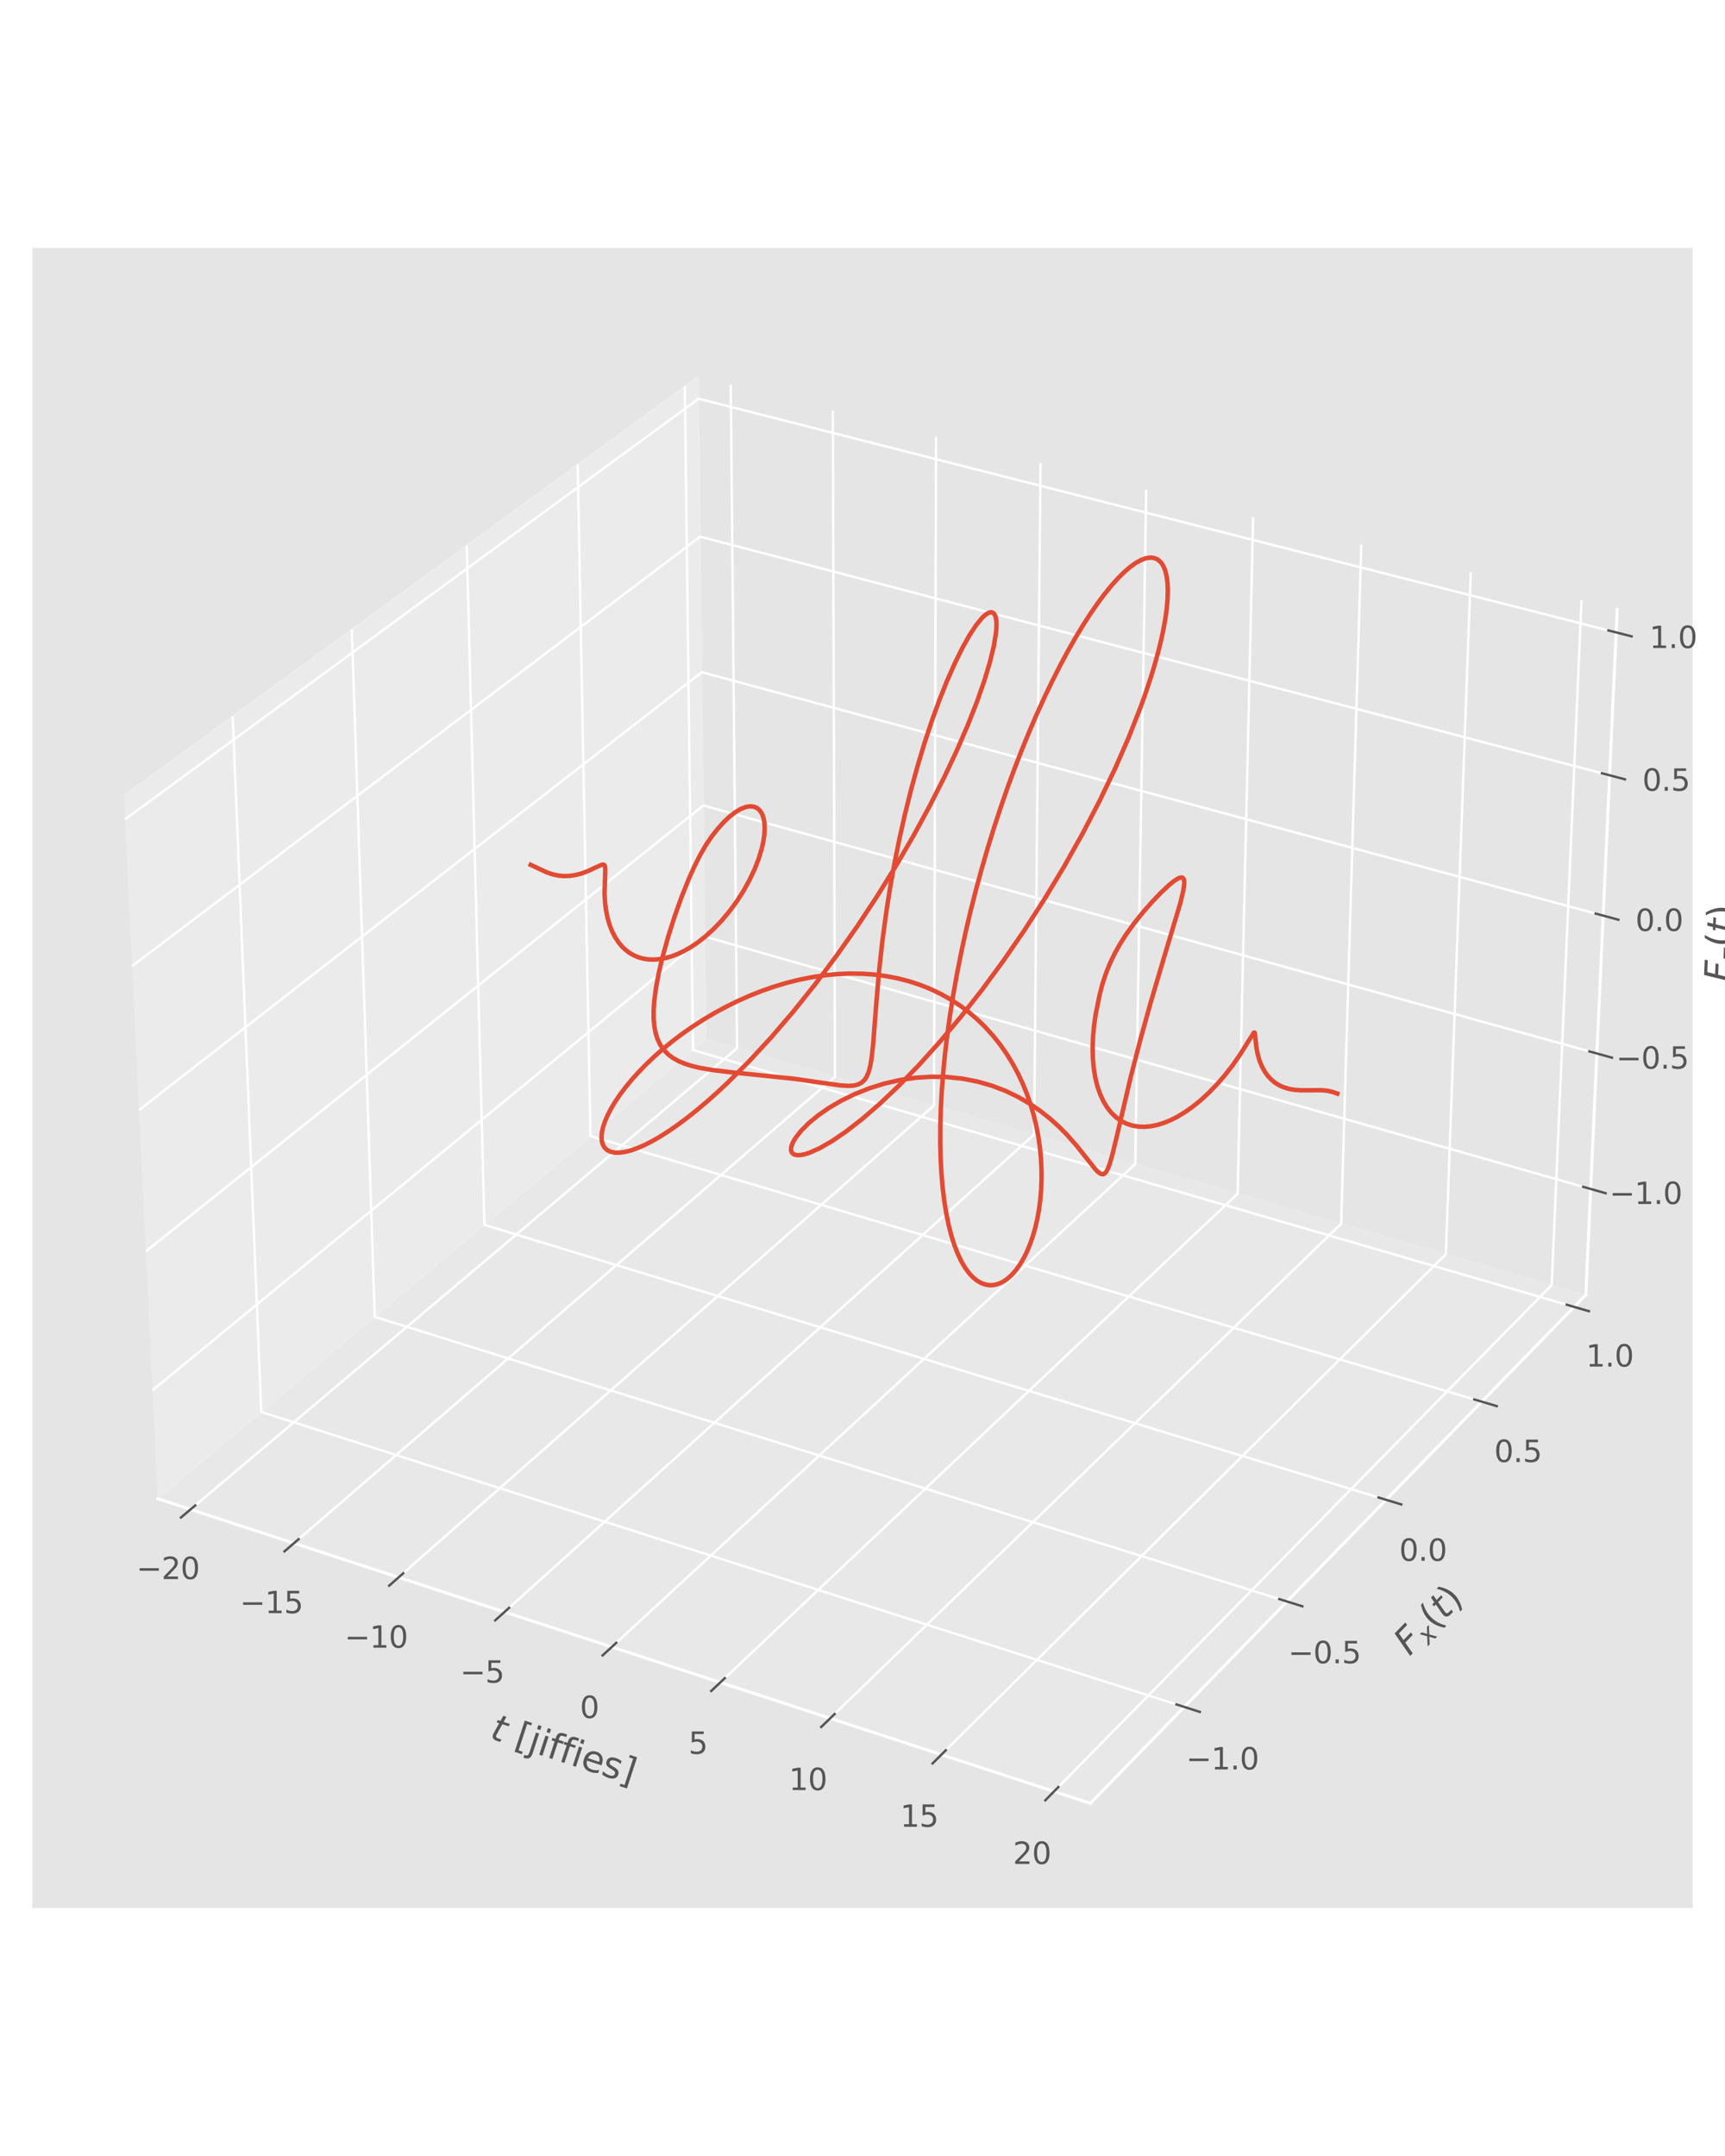 <?xml version="1.0" encoding="utf-8" standalone="no"?>
<!DOCTYPE svg PUBLIC "-//W3C//DTD SVG 1.1//EN"
  "http://www.w3.org/Graphics/SVG/1.1/DTD/svg11.dtd">
<svg height="720pt" version="1.1" viewBox="0 0 576 720" width="576pt" xmlns="http://www.w3.org/2000/svg" xmlns:xlink="http://www.w3.org/1999/xlink">
 <defs>
  <style type="text/css">*{stroke-linecap:butt;stroke-linejoin:round;}</style>
 </defs>
 <g id="figure_1">
  <g id="patch_1">
   <path d="M 0 720 
L 576 720 
L 576 0 
L 0 0 
z
" style="fill:#ffffff;"/>
  </g>
  <g id="patch_2">
   <path d="M 10.8 637.2 
L 565.2 637.2 
L 565.2 82.8 
L 10.8 82.8 
z
" style="fill:#e5e5e5;"/>
  </g>
  <g id="pane3d_1">
   <g id="patch_3">
    <path d="M 52.661 500.503 
L 235.742 347.041 
L 233.197 125.721 
L 41.355 265.719 
" style="fill:#f2f2f2;opacity:0.5;stroke:#f2f2f2;stroke-linejoin:miter;stroke-width:0.5;"/>
   </g>
  </g>
  <g id="pane3d_2">
   <g id="patch_4">
    <path d="M 235.742 347.041 
L 529.522 432.431 
L 540.006 203.488 
L 233.197 125.721 
" style="fill:#e6e6e6;opacity:0.5;stroke:#e6e6e6;stroke-linejoin:miter;stroke-width:0.5;"/>
   </g>
  </g>
  <g id="pane3d_3">
   <g id="patch_5">
    <path d="M 52.661 500.503 
L 364.082 602.213 
L 529.522 432.431 
L 235.742 347.041 
" style="fill:#ececec;opacity:0.5;stroke:#ececec;stroke-linejoin:miter;stroke-width:0.5;"/>
   </g>
  </g>
  <g id="axis3d_1">
   <g id="line2d_1">
    <path d="M 52.661 500.503 
L 364.082 602.213 
" style="fill:none;stroke:#ffffff;stroke-linecap:square;"/>
   </g>
   <g id="text_1">
    <!-- $t$ [jiffies] -->
    <g style="fill:#555555;" transform="translate(163.237 580.507)rotate(-341.913)scale(0.12 -0.12)">
     <defs>
      <path d="M 2706 3500 
L 2619 3053 
L 1472 3053 
L 1100 1153 
Q 1081 1047 1072 975 
Q 1063 903 1063 863 
Q 1063 663 1183 572 
Q 1303 481 1569 481 
L 2150 481 
L 2053 0 
L 1503 0 
Q 991 0 739 200 
Q 488 400 488 806 
Q 488 878 497 964 
Q 506 1050 525 1153 
L 897 3053 
L 409 3053 
L 500 3500 
L 978 3500 
L 1172 4494 
L 1747 4494 
L 1556 3500 
L 2706 3500 
z
" id="DejaVuSans-Oblique-74" transform="scale(0.016)"/>
      <path id="DejaVuSans-20" transform="scale(0.016)"/>
      <path d="M 550 4863 
L 1875 4863 
L 1875 4416 
L 1125 4416 
L 1125 -397 
L 1875 -397 
L 1875 -844 
L 550 -844 
L 550 4863 
z
" id="DejaVuSans-5b" transform="scale(0.016)"/>
      <path d="M 603 3500 
L 1178 3500 
L 1178 -63 
Q 1178 -731 923 -1031 
Q 669 -1331 103 -1331 
L -116 -1331 
L -116 -844 
L 38 -844 
Q 366 -844 484 -692 
Q 603 -541 603 -63 
L 603 3500 
z
M 603 4863 
L 1178 4863 
L 1178 4134 
L 603 4134 
L 603 4863 
z
" id="DejaVuSans-6a" transform="scale(0.016)"/>
      <path d="M 603 3500 
L 1178 3500 
L 1178 0 
L 603 0 
L 603 3500 
z
M 603 4863 
L 1178 4863 
L 1178 4134 
L 603 4134 
L 603 4863 
z
" id="DejaVuSans-69" transform="scale(0.016)"/>
      <path d="M 2375 4863 
L 2375 4384 
L 1825 4384 
Q 1516 4384 1395 4259 
Q 1275 4134 1275 3809 
L 1275 3500 
L 2222 3500 
L 2222 3053 
L 1275 3053 
L 1275 0 
L 697 0 
L 697 3053 
L 147 3053 
L 147 3500 
L 697 3500 
L 697 3744 
Q 697 4328 969 4595 
Q 1241 4863 1831 4863 
L 2375 4863 
z
" id="DejaVuSans-66" transform="scale(0.016)"/>
      <path d="M 3597 1894 
L 3597 1613 
L 953 1613 
Q 991 1019 1311 708 
Q 1631 397 2203 397 
Q 2534 397 2845 478 
Q 3156 559 3463 722 
L 3463 178 
Q 3153 47 2828 -22 
Q 2503 -91 2169 -91 
Q 1331 -91 842 396 
Q 353 884 353 1716 
Q 353 2575 817 3079 
Q 1281 3584 2069 3584 
Q 2775 3584 3186 3129 
Q 3597 2675 3597 1894 
z
M 3022 2063 
Q 3016 2534 2758 2815 
Q 2500 3097 2075 3097 
Q 1594 3097 1305 2825 
Q 1016 2553 972 2059 
L 3022 2063 
z
" id="DejaVuSans-65" transform="scale(0.016)"/>
      <path d="M 2834 3397 
L 2834 2853 
Q 2591 2978 2328 3040 
Q 2066 3103 1784 3103 
Q 1356 3103 1142 2972 
Q 928 2841 928 2578 
Q 928 2378 1081 2264 
Q 1234 2150 1697 2047 
L 1894 2003 
Q 2506 1872 2764 1633 
Q 3022 1394 3022 966 
Q 3022 478 2636 193 
Q 2250 -91 1575 -91 
Q 1294 -91 989 -36 
Q 684 19 347 128 
L 347 722 
Q 666 556 975 473 
Q 1284 391 1588 391 
Q 1994 391 2212 530 
Q 2431 669 2431 922 
Q 2431 1156 2273 1281 
Q 2116 1406 1581 1522 
L 1381 1569 
Q 847 1681 609 1914 
Q 372 2147 372 2553 
Q 372 3047 722 3315 
Q 1072 3584 1716 3584 
Q 2034 3584 2315 3537 
Q 2597 3491 2834 3397 
z
" id="DejaVuSans-73" transform="scale(0.016)"/>
      <path d="M 1947 4863 
L 1947 -844 
L 622 -844 
L 622 -397 
L 1369 -397 
L 1369 4416 
L 622 4416 
L 622 4863 
L 1947 4863 
z
" id="DejaVuSans-5d" transform="scale(0.016)"/>
     </defs>
     <use transform="translate(0 0.016)" xlink:href="#DejaVuSans-Oblique-74"/>
     <use transform="translate(39.209 0.016)" xlink:href="#DejaVuSans-20"/>
     <use transform="translate(70.996 0.016)" xlink:href="#DejaVuSans-5b"/>
     <use transform="translate(110.01 0.016)" xlink:href="#DejaVuSans-6a"/>
     <use transform="translate(137.793 0.016)" xlink:href="#DejaVuSans-69"/>
     <use transform="translate(165.576 0.016)" xlink:href="#DejaVuSans-66"/>
     <use transform="translate(200.781 0.016)" xlink:href="#DejaVuSans-66"/>
     <use transform="translate(235.986 0.016)" xlink:href="#DejaVuSans-69"/>
     <use transform="translate(263.77 0.016)" xlink:href="#DejaVuSans-65"/>
     <use transform="translate(325.293 0.016)" xlink:href="#DejaVuSans-73"/>
     <use transform="translate(377.393 0.016)" xlink:href="#DejaVuSans-5d"/>
    </g>
   </g>
   <g id="Line3DCollection_1">
    <path d="M 63.614 504.08 
L 246.118 350.057 
L 244.011 128.462 
" style="fill:none;stroke:#ffffff;stroke-width:0.8;"/>
    <path d="M 98.145 515.358 
L 278.811 359.559 
L 278.095 137.101 
" style="fill:none;stroke:#ffffff;stroke-width:0.8;"/>
    <path d="M 133.092 526.771 
L 311.865 369.167 
L 312.572 145.84 
" style="fill:none;stroke:#ffffff;stroke-width:0.8;"/>
    <path d="M 168.463 538.324 
L 345.288 378.881 
L 347.449 154.68 
" style="fill:none;stroke:#ffffff;stroke-width:0.8;"/>
    <path d="M 204.266 550.017 
L 379.083 388.704 
L 382.734 163.624 
" style="fill:none;stroke:#ffffff;stroke-width:0.8;"/>
    <path d="M 240.509 561.854 
L 413.259 398.638 
L 418.432 172.673 
" style="fill:none;stroke:#ffffff;stroke-width:0.8;"/>
    <path d="M 277.2 573.837 
L 447.822 408.684 
L 454.553 181.828 
" style="fill:none;stroke:#ffffff;stroke-width:0.8;"/>
    <path d="M 314.347 585.969 
L 482.778 418.844 
L 491.102 191.092 
" style="fill:none;stroke:#ffffff;stroke-width:0.8;"/>
    <path d="M 351.958 598.253 
L 518.133 429.121 
L 528.088 200.467 
" style="fill:none;stroke:#ffffff;stroke-width:0.8;"/>
   </g>
   <g id="xtick_1">
    <g id="line2d_2">
     <path clip-path="url(#p23b84265cc)" d="M 295.492 352.508 
" style="fill:none;stroke:#ffffff;stroke-linecap:square;stroke-width:0.8;"/>
    </g>
    <g id="line2d_3">
     <path d="M 65.203 502.739 
L 60.429 506.768 
" style="fill:none;stroke:#555555;stroke-linecap:square;stroke-width:0.8;"/>
    </g>
    <g id="text_2">
     <!-- −20 -->
     <g style="fill:#555555;" transform="translate(45.543 527.333)scale(0.1 -0.1)">
      <defs>
       <path d="M 678 2272 
L 4684 2272 
L 4684 1741 
L 678 1741 
L 678 2272 
z
" id="DejaVuSans-2212" transform="scale(0.016)"/>
       <path d="M 1228 531 
L 3431 531 
L 3431 0 
L 469 0 
L 469 531 
Q 828 903 1448 1529 
Q 2069 2156 2228 2338 
Q 2531 2678 2651 2914 
Q 2772 3150 2772 3378 
Q 2772 3750 2511 3984 
Q 2250 4219 1831 4219 
Q 1534 4219 1204 4116 
Q 875 4013 500 3803 
L 500 4441 
Q 881 4594 1212 4672 
Q 1544 4750 1819 4750 
Q 2544 4750 2975 4387 
Q 3406 4025 3406 3419 
Q 3406 3131 3298 2873 
Q 3191 2616 2906 2266 
Q 2828 2175 2409 1742 
Q 1991 1309 1228 531 
z
" id="DejaVuSans-32" transform="scale(0.016)"/>
       <path d="M 2034 4250 
Q 1547 4250 1301 3770 
Q 1056 3291 1056 2328 
Q 1056 1369 1301 889 
Q 1547 409 2034 409 
Q 2525 409 2770 889 
Q 3016 1369 3016 2328 
Q 3016 3291 2770 3770 
Q 2525 4250 2034 4250 
z
M 2034 4750 
Q 2819 4750 3233 4129 
Q 3647 3509 3647 2328 
Q 3647 1150 3233 529 
Q 2819 -91 2034 -91 
Q 1250 -91 836 529 
Q 422 1150 422 2328 
Q 422 3509 836 4129 
Q 1250 4750 2034 4750 
z
" id="DejaVuSans-30" transform="scale(0.016)"/>
      </defs>
      <use xlink:href="#DejaVuSans-2212"/>
      <use x="83.789" xlink:href="#DejaVuSans-32"/>
      <use x="147.412" xlink:href="#DejaVuSans-30"/>
     </g>
    </g>
   </g>
   <g id="xtick_2">
    <g id="line2d_4">
     <path clip-path="url(#p23b84265cc)" d="M 295.492 352.508 
" style="fill:none;stroke:#ffffff;stroke-linecap:square;stroke-width:0.8;"/>
    </g>
    <g id="line2d_5">
     <path d="M 99.718 514 
L 94.99 518.078 
" style="fill:none;stroke:#555555;stroke-linecap:square;stroke-width:0.8;"/>
    </g>
    <g id="text_3">
     <!-- −15 -->
     <g style="fill:#555555;" transform="translate(80.091 538.725)scale(0.1 -0.1)">
      <defs>
       <path d="M 794 531 
L 1825 531 
L 1825 4091 
L 703 3866 
L 703 4441 
L 1819 4666 
L 2450 4666 
L 2450 531 
L 3481 531 
L 3481 0 
L 794 0 
L 794 531 
z
" id="DejaVuSans-31" transform="scale(0.016)"/>
       <path d="M 691 4666 
L 3169 4666 
L 3169 4134 
L 1269 4134 
L 1269 2991 
Q 1406 3038 1543 3061 
Q 1681 3084 1819 3084 
Q 2600 3084 3056 2656 
Q 3513 2228 3513 1497 
Q 3513 744 3044 326 
Q 2575 -91 1722 -91 
Q 1428 -91 1123 -41 
Q 819 9 494 109 
L 494 744 
Q 775 591 1075 516 
Q 1375 441 1709 441 
Q 2250 441 2565 725 
Q 2881 1009 2881 1497 
Q 2881 1984 2565 2268 
Q 2250 2553 1709 2553 
Q 1456 2553 1204 2497 
Q 953 2441 691 2322 
L 691 4666 
z
" id="DejaVuSans-35" transform="scale(0.016)"/>
      </defs>
      <use xlink:href="#DejaVuSans-2212"/>
      <use x="83.789" xlink:href="#DejaVuSans-31"/>
      <use x="147.412" xlink:href="#DejaVuSans-35"/>
     </g>
    </g>
   </g>
   <g id="xtick_3">
    <g id="line2d_6">
     <path clip-path="url(#p23b84265cc)" d="M 295.492 352.508 
" style="fill:none;stroke:#ffffff;stroke-linecap:square;stroke-width:0.8;"/>
    </g>
    <g id="line2d_7">
     <path d="M 134.65 525.398 
L 129.969 529.525 
" style="fill:none;stroke:#555555;stroke-linecap:square;stroke-width:0.8;"/>
    </g>
    <g id="text_4">
     <!-- −10 -->
     <g style="fill:#555555;" transform="translate(115.056 550.254)scale(0.1 -0.1)">
      <use xlink:href="#DejaVuSans-2212"/>
      <use x="83.789" xlink:href="#DejaVuSans-31"/>
      <use x="147.412" xlink:href="#DejaVuSans-30"/>
     </g>
    </g>
   </g>
   <g id="xtick_4">
    <g id="line2d_8">
     <path clip-path="url(#p23b84265cc)" d="M 295.492 352.508 
" style="fill:none;stroke:#ffffff;stroke-linecap:square;stroke-width:0.8;"/>
    </g>
    <g id="line2d_9">
     <path d="M 170.005 536.933 
L 165.373 541.11 
" style="fill:none;stroke:#555555;stroke-linecap:square;stroke-width:0.8;"/>
    </g>
    <g id="text_5">
     <!-- −5 -->
     <g style="fill:#555555;" transform="translate(153.627 561.924)scale(0.1 -0.1)">
      <use xlink:href="#DejaVuSans-2212"/>
      <use x="83.789" xlink:href="#DejaVuSans-35"/>
     </g>
    </g>
   </g>
   <g id="xtick_5">
    <g id="line2d_10">
     <path clip-path="url(#p23b84265cc)" d="M 295.492 352.508 
" style="fill:none;stroke:#ffffff;stroke-linecap:square;stroke-width:0.8;"/>
    </g>
    <g id="line2d_11">
     <path d="M 205.792 548.61 
L 201.209 552.838 
" style="fill:none;stroke:#555555;stroke-linecap:square;stroke-width:0.8;"/>
    </g>
    <g id="text_6">
     <!-- 0 -->
     <g style="fill:#555555;" transform="translate(193.639 573.736)scale(0.1 -0.1)">
      <use xlink:href="#DejaVuSans-30"/>
     </g>
    </g>
   </g>
   <g id="xtick_6">
    <g id="line2d_12">
     <path clip-path="url(#p23b84265cc)" d="M 295.492 352.508 
" style="fill:none;stroke:#ffffff;stroke-linecap:square;stroke-width:0.8;"/>
    </g>
    <g id="line2d_13">
     <path d="M 242.017 560.429 
L 237.487 564.71 
" style="fill:none;stroke:#555555;stroke-linecap:square;stroke-width:0.8;"/>
    </g>
    <g id="text_7">
     <!-- 5 -->
     <g style="fill:#555555;" transform="translate(229.903 585.694)scale(0.1 -0.1)">
      <use xlink:href="#DejaVuSans-35"/>
     </g>
    </g>
   </g>
   <g id="xtick_7">
    <g id="line2d_14">
     <path clip-path="url(#p23b84265cc)" d="M 295.492 352.508 
" style="fill:none;stroke:#ffffff;stroke-linecap:square;stroke-width:0.8;"/>
    </g>
    <g id="line2d_15">
     <path d="M 278.69 572.395 
L 274.213 576.728 
" style="fill:none;stroke:#555555;stroke-linecap:square;stroke-width:0.8;"/>
    </g>
    <g id="text_8">
     <!-- 10 -->
     <g style="fill:#555555;" transform="translate(263.434 597.8)scale(0.1 -0.1)">
      <use xlink:href="#DejaVuSans-31"/>
      <use x="63.623" xlink:href="#DejaVuSans-30"/>
     </g>
    </g>
   </g>
   <g id="xtick_8">
    <g id="line2d_16">
     <path clip-path="url(#p23b84265cc)" d="M 295.492 352.508 
" style="fill:none;stroke:#ffffff;stroke-linecap:square;stroke-width:0.8;"/>
    </g>
    <g id="line2d_17">
     <path d="M 315.818 584.509 
L 311.397 588.896 
" style="fill:none;stroke:#555555;stroke-linecap:square;stroke-width:0.8;"/>
    </g>
    <g id="text_9">
     <!-- 15 -->
     <g style="fill:#555555;" transform="translate(300.603 610.056)scale(0.1 -0.1)">
      <use xlink:href="#DejaVuSans-31"/>
      <use x="63.623" xlink:href="#DejaVuSans-35"/>
     </g>
    </g>
   </g>
   <g id="xtick_9">
    <g id="line2d_18">
     <path clip-path="url(#p23b84265cc)" d="M 295.492 352.508 
" style="fill:none;stroke:#ffffff;stroke-linecap:square;stroke-width:0.8;"/>
    </g>
    <g id="line2d_19">
     <path d="M 353.411 596.775 
L 349.046 601.217 
" style="fill:none;stroke:#555555;stroke-linecap:square;stroke-width:0.8;"/>
    </g>
    <g id="text_10">
     <!-- 20 -->
     <g style="fill:#555555;" transform="translate(338.239 622.467)scale(0.1 -0.1)">
      <use xlink:href="#DejaVuSans-32"/>
      <use x="63.623" xlink:href="#DejaVuSans-30"/>
     </g>
    </g>
   </g>
  </g>
  <g id="axis3d_2">
   <g id="line2d_20">
    <path d="M 529.522 432.431 
L 364.082 602.213 
" style="fill:none;stroke:#ffffff;stroke-linecap:square;"/>
   </g>
   <g id="text_11">
    <!-- $F_x(t)$ -->
    <g style="fill:#555555;" transform="translate(470.66 553.235)rotate(-45.742)scale(0.12 -0.12)">
     <defs>
      <path d="M 1081 4666 
L 3756 4666 
L 3653 4134 
L 1606 4134 
L 1338 2759 
L 3188 2759 
L 3084 2228 
L 1234 2228 
L 800 0 
L 172 0 
L 1081 4666 
z
" id="DejaVuSans-Oblique-46" transform="scale(0.016)"/>
      <path d="M 3841 3500 
L 2234 1784 
L 3219 0 
L 2559 0 
L 1819 1388 
L 531 0 
L -166 0 
L 1556 1844 
L 641 3500 
L 1300 3500 
L 1972 2234 
L 3144 3500 
L 3841 3500 
z
" id="DejaVuSans-Oblique-78" transform="scale(0.016)"/>
      <path d="M 1984 4856 
Q 1566 4138 1362 3434 
Q 1159 2731 1159 2009 
Q 1159 1288 1364 580 
Q 1569 -128 1984 -844 
L 1484 -844 
Q 1016 -109 783 600 
Q 550 1309 550 2009 
Q 550 2706 781 3412 
Q 1013 4119 1484 4856 
L 1984 4856 
z
" id="DejaVuSans-28" transform="scale(0.016)"/>
      <path d="M 513 4856 
L 1013 4856 
Q 1481 4119 1714 3412 
Q 1947 2706 1947 2009 
Q 1947 1309 1714 600 
Q 1481 -109 1013 -844 
L 513 -844 
Q 928 -128 1133 580 
Q 1338 1288 1338 2009 
Q 1338 2731 1133 3434 
Q 928 4138 513 4856 
z
" id="DejaVuSans-29" transform="scale(0.016)"/>
     </defs>
     <use transform="translate(0 0.125)" xlink:href="#DejaVuSans-Oblique-46"/>
     <use transform="translate(57.52 -16.281)scale(0.7)" xlink:href="#DejaVuSans-Oblique-78"/>
     <use transform="translate(101.68 0.125)" xlink:href="#DejaVuSans-28"/>
     <use transform="translate(140.693 0.125)" xlink:href="#DejaVuSans-Oblique-74"/>
     <use transform="translate(179.902 0.125)" xlink:href="#DejaVuSans-29"/>
    </g>
   </g>
   <g id="Line3DCollection_2">
    <path d="M 77.699 239.196 
L 87.239 471.519 
L 395.44 570.032 
" style="fill:none;stroke:#ffffff;stroke-width:0.8;"/>
    <path d="M 117.474 210.17 
L 125.138 439.751 
L 429.749 534.822 
" style="fill:none;stroke:#ffffff;stroke-width:0.8;"/>
    <path d="M 155.846 182.168 
L 161.756 409.057 
L 462.841 500.862 
" style="fill:none;stroke:#ffffff;stroke-width:0.8;"/>
    <path d="M 192.888 155.137 
L 197.158 379.382 
L 494.777 468.087 
" style="fill:none;stroke:#ffffff;stroke-width:0.8;"/>
    <path d="M 228.668 129.026 
L 231.404 350.677 
L 525.618 436.437 
" style="fill:none;stroke:#ffffff;stroke-width:0.8;"/>
   </g>
   <g id="xtick_10">
    <g id="line2d_21">
     <path clip-path="url(#p23b84265cc)" d="M 295.492 352.508 
" style="fill:none;stroke:#ffffff;stroke-linecap:square;stroke-width:0.8;"/>
    </g>
    <g id="line2d_22">
     <path d="M 392.844 569.202 
L 400.638 571.693 
" style="fill:none;stroke:#555555;stroke-linecap:square;stroke-width:0.8;"/>
    </g>
    <g id="text_12">
     <!-- −1.0 -->
     <g style="fill:#555555;" transform="translate(396.047 590.904)scale(0.1 -0.1)">
      <defs>
       <path d="M 684 794 
L 1344 794 
L 1344 0 
L 684 0 
L 684 794 
z
" id="DejaVuSans-2e" transform="scale(0.016)"/>
      </defs>
      <use xlink:href="#DejaVuSans-2212"/>
      <use x="83.789" xlink:href="#DejaVuSans-31"/>
      <use x="147.412" xlink:href="#DejaVuSans-2e"/>
      <use x="179.199" xlink:href="#DejaVuSans-30"/>
     </g>
    </g>
   </g>
   <g id="xtick_11">
    <g id="line2d_23">
     <path clip-path="url(#p23b84265cc)" d="M 295.492 352.508 
" style="fill:none;stroke:#ffffff;stroke-linecap:square;stroke-width:0.8;"/>
    </g>
    <g id="line2d_24">
     <path d="M 427.186 534.022 
L 434.883 536.424 
" style="fill:none;stroke:#555555;stroke-linecap:square;stroke-width:0.8;"/>
    </g>
    <g id="text_13">
     <!-- −0.5 -->
     <g style="fill:#555555;" transform="translate(430.136 555.444)scale(0.1 -0.1)">
      <use xlink:href="#DejaVuSans-2212"/>
      <use x="83.789" xlink:href="#DejaVuSans-30"/>
      <use x="147.412" xlink:href="#DejaVuSans-2e"/>
      <use x="179.199" xlink:href="#DejaVuSans-35"/>
     </g>
    </g>
   </g>
   <g id="xtick_12">
    <g id="line2d_25">
     <path clip-path="url(#p23b84265cc)" d="M 295.492 352.508 
" style="fill:none;stroke:#ffffff;stroke-linecap:square;stroke-width:0.8;"/>
    </g>
    <g id="line2d_26">
     <path d="M 460.309 500.09 
L 467.91 502.408 
" style="fill:none;stroke:#555555;stroke-linecap:square;stroke-width:0.8;"/>
    </g>
    <g id="text_14">
     <!-- 0.0 -->
     <g style="fill:#555555;" transform="translate(467.203 521.244)scale(0.1 -0.1)">
      <use xlink:href="#DejaVuSans-30"/>
      <use x="63.623" xlink:href="#DejaVuSans-2e"/>
      <use x="95.41" xlink:href="#DejaVuSans-30"/>
     </g>
    </g>
   </g>
   <g id="xtick_13">
    <g id="line2d_27">
     <path clip-path="url(#p23b84265cc)" d="M 295.492 352.508 
" style="fill:none;stroke:#ffffff;stroke-linecap:square;stroke-width:0.8;"/>
    </g>
    <g id="line2d_28">
     <path d="M 492.277 467.342 
L 499.783 469.58 
" style="fill:none;stroke:#555555;stroke-linecap:square;stroke-width:0.8;"/>
    </g>
    <g id="text_15">
     <!-- 0.5 -->
     <g style="fill:#555555;" transform="translate(498.933 488.237)scale(0.1 -0.1)">
      <use xlink:href="#DejaVuSans-30"/>
      <use x="63.623" xlink:href="#DejaVuSans-2e"/>
      <use x="95.41" xlink:href="#DejaVuSans-35"/>
     </g>
    </g>
   </g>
   <g id="xtick_14">
    <g id="line2d_29">
     <path clip-path="url(#p23b84265cc)" d="M 295.492 352.508 
" style="fill:none;stroke:#ffffff;stroke-linecap:square;stroke-width:0.8;"/>
    </g>
    <g id="line2d_30">
     <path d="M 523.149 435.717 
L 530.563 437.878 
" style="fill:none;stroke:#555555;stroke-linecap:square;stroke-width:0.8;"/>
    </g>
    <g id="text_16">
     <!-- 1.0 -->
     <g style="fill:#555555;" transform="translate(529.575 456.363)scale(0.1 -0.1)">
      <use xlink:href="#DejaVuSans-31"/>
      <use x="63.623" xlink:href="#DejaVuSans-2e"/>
      <use x="95.41" xlink:href="#DejaVuSans-30"/>
     </g>
    </g>
   </g>
  </g>
  <g id="axis3d_3">
   <g id="line2d_31">
    <path d="M 529.522 432.431 
L 540.006 203.488 
" style="fill:none;stroke:#ffffff;stroke-linecap:square;"/>
   </g>
   <g id="text_17">
    <!-- $F_z(t)$ -->
    <g style="fill:#555555;" transform="translate(577.882 328.077)rotate(-87.378)scale(0.12 -0.12)">
     <defs>
      <path d="M 744 3500 
L 3475 3500 
L 3372 2975 
L 738 459 
L 2913 459 
L 2822 0 
L -19 0 
L 84 525 
L 2719 3041 
L 653 3041 
L 744 3500 
z
" id="DejaVuSans-Oblique-7a" transform="scale(0.016)"/>
     </defs>
     <use transform="translate(0 0.125)" xlink:href="#DejaVuSans-Oblique-46"/>
     <use transform="translate(57.52 -16.281)scale(0.7)" xlink:href="#DejaVuSans-Oblique-7a"/>
     <use transform="translate(96.997 0.125)" xlink:href="#DejaVuSans-28"/>
     <use transform="translate(136.011 0.125)" xlink:href="#DejaVuSans-Oblique-74"/>
     <use transform="translate(175.22 0.125)" xlink:href="#DejaVuSans-29"/>
    </g>
   </g>
   <g id="Line3DCollection_3">
    <path d="M 531.142 397.053 
L 235.348 312.779 
L 50.916 464.274 
" style="fill:none;stroke:#ffffff;stroke-width:0.8;"/>
    <path d="M 533.213 351.814 
L 234.845 269.002 
L 48.684 417.92 
" style="fill:none;stroke:#ffffff;stroke-width:0.8;"/>
    <path d="M 535.322 305.774 
L 234.333 224.486 
L 46.411 370.712 
" style="fill:none;stroke:#ffffff;stroke-width:0.8;"/>
    <path d="M 537.468 258.909 
L 233.812 179.211 
L 44.095 322.627 
" style="fill:none;stroke:#ffffff;stroke-width:0.8;"/>
    <path d="M 539.653 211.198 
L 233.283 133.16 
L 41.736 273.639 
" style="fill:none;stroke:#ffffff;stroke-width:0.8;"/>
   </g>
   <g id="xtick_15">
    <g id="line2d_32">
     <path clip-path="url(#p23b84265cc)" d="M 295.492 352.508 
" style="fill:none;stroke:#ffffff;stroke-linecap:square;stroke-width:0.8;"/>
    </g>
    <g id="line2d_33">
     <path d="M 528.658 396.345 
L 536.114 398.469 
" style="fill:none;stroke:#555555;stroke-linecap:square;stroke-width:0.8;"/>
    </g>
    <g id="text_18">
     <!-- −1.0 -->
     <g style="fill:#555555;" transform="translate(537.401 402.075)scale(0.1 -0.1)">
      <use xlink:href="#DejaVuSans-2212"/>
      <use x="83.789" xlink:href="#DejaVuSans-31"/>
      <use x="147.412" xlink:href="#DejaVuSans-2e"/>
      <use x="179.199" xlink:href="#DejaVuSans-30"/>
     </g>
    </g>
   </g>
   <g id="xtick_16">
    <g id="line2d_34">
     <path clip-path="url(#p23b84265cc)" d="M 295.492 352.508 
" style="fill:none;stroke:#ffffff;stroke-linecap:square;stroke-width:0.8;"/>
    </g>
    <g id="line2d_35">
     <path d="M 530.707 351.119 
L 538.231 353.207 
" style="fill:none;stroke:#555555;stroke-linecap:square;stroke-width:0.8;"/>
    </g>
    <g id="text_19">
     <!-- −0.5 -->
     <g style="fill:#555555;" transform="translate(539.632 356.881)scale(0.1 -0.1)">
      <use xlink:href="#DejaVuSans-2212"/>
      <use x="83.789" xlink:href="#DejaVuSans-30"/>
      <use x="147.412" xlink:href="#DejaVuSans-2e"/>
      <use x="179.199" xlink:href="#DejaVuSans-35"/>
     </g>
    </g>
   </g>
   <g id="xtick_17">
    <g id="line2d_36">
     <path clip-path="url(#p23b84265cc)" d="M 295.492 352.508 
" style="fill:none;stroke:#ffffff;stroke-linecap:square;stroke-width:0.8;"/>
    </g>
    <g id="line2d_37">
     <path d="M 532.793 305.091 
L 540.386 307.142 
" style="fill:none;stroke:#555555;stroke-linecap:square;stroke-width:0.8;"/>
    </g>
    <g id="text_20">
     <!-- 0.0 -->
     <g style="fill:#555555;" transform="translate(546.091 310.886)scale(0.1 -0.1)">
      <use xlink:href="#DejaVuSans-30"/>
      <use x="63.623" xlink:href="#DejaVuSans-2e"/>
      <use x="95.41" xlink:href="#DejaVuSans-30"/>
     </g>
    </g>
   </g>
   <g id="xtick_18">
    <g id="line2d_38">
     <path clip-path="url(#p23b84265cc)" d="M 295.492 352.508 
" style="fill:none;stroke:#ffffff;stroke-linecap:square;stroke-width:0.8;"/>
    </g>
    <g id="line2d_39">
     <path d="M 534.915 258.239 
L 542.579 260.251 
" style="fill:none;stroke:#555555;stroke-linecap:square;stroke-width:0.8;"/>
    </g>
    <g id="text_21">
     <!-- 0.5 -->
     <g style="fill:#555555;" transform="translate(548.401 264.069)scale(0.1 -0.1)">
      <use xlink:href="#DejaVuSans-30"/>
      <use x="63.623" xlink:href="#DejaVuSans-2e"/>
      <use x="95.41" xlink:href="#DejaVuSans-35"/>
     </g>
    </g>
   </g>
   <g id="xtick_19">
    <g id="line2d_40">
     <path clip-path="url(#p23b84265cc)" d="M 295.492 352.508 
" style="fill:none;stroke:#ffffff;stroke-linecap:square;stroke-width:0.8;"/>
    </g>
    <g id="line2d_41">
     <path d="M 537.076 210.542 
L 544.812 212.513 
" style="fill:none;stroke:#555555;stroke-linecap:square;stroke-width:0.8;"/>
    </g>
    <g id="text_22">
     <!-- 1.0 -->
     <g style="fill:#555555;" transform="translate(550.753 216.408)scale(0.1 -0.1)">
      <use xlink:href="#DejaVuSans-31"/>
      <use x="63.623" xlink:href="#DejaVuSans-2e"/>
      <use x="95.41" xlink:href="#DejaVuSans-30"/>
     </g>
    </g>
   </g>
  </g>
  <g id="axes_1">
   <g id="line2d_42">
    <path clip-path="url(#p23b84265cc)" d="M 177.204 288.814 
L 179.351 289.815 
L 182.583 291.324 
L 184.53 291.988 
L 186.367 292.388 
L 188.308 292.566 
L 190.314 292.496 
L 192.335 292.18 
L 194.307 291.649 
L 196.415 290.858 
L 199.084 289.601 
L 200.943 288.788 
L 201.534 288.746 
L 201.805 288.903 
L 201.985 289.229 
L 202.097 289.898 
L 202.091 291.355 
L 201.868 298.327 
L 202.024 301.277 
L 202.344 303.897 
L 202.885 306.588 
L 203.505 308.738 
L 204.31 310.837 
L 205.317 312.84 
L 206.536 314.7 
L 207.593 315.973 
L 208.774 317.121 
L 210.08 318.127 
L 211.507 318.972 
L 213.052 319.641 
L 214.71 320.121 
L 216.474 320.399 
L 218.336 320.465 
L 220.286 320.31 
L 222.313 319.931 
L 224.404 319.322 
L 226.546 318.484 
L 228.723 317.418 
L 230.921 316.13 
L 233.122 314.627 
L 235.311 312.919 
L 238.177 310.346 
L 240.948 307.469 
L 243.58 304.334 
L 246.034 300.993 
L 248.269 297.504 
L 250.25 293.931 
L 251.944 290.343 
L 253.32 286.812 
L 254.354 283.41 
L 254.894 280.99 
L 255.224 278.717 
L 255.341 276.621 
L 255.242 274.733 
L 254.929 273.083 
L 254.403 271.697 
L 253.67 270.602 
L 253.069 270.045 
L 252.382 269.634 
L 251.612 269.374 
L 250.762 269.272 
L 249.837 269.332 
L 248.842 269.558 
L 247.227 270.214 
L 245.484 271.258 
L 243.632 272.693 
L 241.696 274.521 
L 239.699 276.736 
L 237.667 279.328 
L 235.676 282.253 
L 233.783 285.539 
L 231.903 289.267 
L 230.041 293.408 
L 227.603 299.491 
L 225.257 306.071 
L 223.075 312.949 
L 221.154 319.897 
L 219.956 325.01 
L 219.03 329.929 
L 218.436 334.564 
L 218.254 337.457 
L 218.263 340.169 
L 218.479 342.685 
L 218.915 344.992 
L 219.583 347.085 
L 220.493 348.959 
L 221.649 350.618 
L 223.055 352.065 
L 224.71 353.312 
L 226.609 354.371 
L 228.742 355.261 
L 231.098 356 
L 233.661 356.61 
L 237.846 357.333 
L 243.934 358.061 
L 264.961 360.23 
L 273.613 361.483 
L 280.663 362.474 
L 283.475 362.628 
L 285.077 362.518 
L 286.464 362.191 
L 287.644 361.6 
L 288.632 360.704 
L 289.445 359.458 
L 290.103 357.822 
L 290.632 355.755 
L 291.06 353.224 
L 291.576 348.494 
L 292.568 335.462 
L 293.552 324.12 
L 294.628 314.331 
L 296.084 303.598 
L 297.294 296.014 
L 298.707 288.172 
L 300.325 280.153 
L 302.146 272.047 
L 304.159 263.952 
L 306.346 255.969 
L 308.684 248.207 
L 311.141 240.771 
L 313.681 233.769 
L 316.26 227.306 
L 318.832 221.481 
L 321.345 216.388 
L 323.744 212.112 
L 325.975 208.726 
L 327.979 206.293 
L 328.879 205.45 
L 329.701 204.863 
L 330.438 204.536 
L 331.085 204.472 
L 331.634 204.673 
L 332.08 205.141 
L 332.416 205.875 
L 332.637 206.876 
L 332.737 208.141 
L 332.712 209.668 
L 332.556 211.455 
L 331.839 215.785 
L 330.556 221.088 
L 328.687 227.304 
L 326.219 234.363 
L 323.148 242.18 
L 319.478 250.662 
L 315.223 259.706 
L 310.406 269.201 
L 305.059 279.027 
L 299.225 289.062 
L 292.955 299.178 
L 286.309 309.247 
L 279.356 319.137 
L 272.174 328.722 
L 264.848 337.876 
L 257.468 346.48 
L 250.133 354.424 
L 242.942 361.604 
L 239.434 364.879 
L 236.001 367.931 
L 232.657 370.751 
L 229.414 373.329 
L 226.287 375.66 
L 223.286 377.738 
L 220.426 379.557 
L 217.719 381.114 
L 215.175 382.407 
L 212.807 383.434 
L 210.626 384.197 
L 208.642 384.695 
L 206.865 384.934 
L 205.303 384.915 
L 203.964 384.646 
L 202.857 384.133 
L 201.987 383.385 
L 201.36 382.41 
L 200.98 381.219 
L 200.85 379.825 
L 200.973 378.24 
L 201.35 376.479 
L 201.981 374.556 
L 202.865 372.487 
L 203.999 370.289 
L 205.38 367.98 
L 207.004 365.576 
L 208.865 363.098 
L 210.956 360.563 
L 213.27 357.99 
L 215.798 355.399 
L 218.529 352.809 
L 221.454 350.238 
L 224.561 347.705 
L 227.838 345.23 
L 231.272 342.829 
L 234.849 340.52 
L 238.556 338.32 
L 242.379 336.244 
L 246.302 334.308 
L 250.311 332.526 
L 254.39 330.91 
L 258.525 329.472 
L 262.699 328.225 
L 266.899 327.176 
L 271.108 326.334 
L 275.311 325.708 
L 279.496 325.301 
L 283.646 325.12 
L 287.749 325.168 
L 291.791 325.445 
L 295.76 325.954 
L 299.643 326.694 
L 303.428 327.662 
L 307.105 328.857 
L 310.664 330.273 
L 314.094 331.906 
L 317.387 333.749 
L 320.536 335.795 
L 323.532 338.034 
L 326.369 340.459 
L 329.041 343.058 
L 331.544 345.82 
L 333.873 348.734 
L 336.025 351.786 
L 337.996 354.962 
L 339.786 358.25 
L 341.393 361.633 
L 342.816 365.098 
L 344.056 368.627 
L 345.115 372.206 
L 345.993 375.817 
L 346.693 379.443 
L 347.218 383.068 
L 347.573 386.675 
L 347.761 390.245 
L 347.787 393.762 
L 347.657 397.207 
L 347.377 400.564 
L 346.954 403.815 
L 346.394 406.942 
L 345.706 409.93 
L 344.898 412.76 
L 343.978 415.417 
L 342.955 417.885 
L 341.839 420.147 
L 340.638 422.19 
L 339.364 423.998 
L 338.026 425.558 
L 336.635 426.857 
L 335.202 427.883 
L 333.737 428.623 
L 332.252 429.069 
L 330.756 429.21 
L 329.263 429.037 
L 327.782 428.544 
L 326.324 427.725 
L 324.901 426.574 
L 323.523 425.087 
L 322.201 423.263 
L 320.944 421.101 
L 319.764 418.6 
L 318.669 415.764 
L 317.668 412.595 
L 316.771 409.097 
L 315.985 405.279 
L 315.317 401.146 
L 314.776 396.709 
L 314.366 391.978 
L 314.094 386.966 
L 313.965 381.687 
L 313.982 376.155 
L 314.148 370.386 
L 314.467 364.399 
L 314.939 358.212 
L 315.565 351.845 
L 316.345 345.319 
L 317.277 338.656 
L 318.361 331.879 
L 319.592 325.01 
L 320.966 318.073 
L 322.48 311.094 
L 324.127 304.096 
L 325.902 297.104 
L 327.796 290.144 
L 329.803 283.239 
L 331.914 276.415 
L 334.119 269.695 
L 336.41 263.104 
L 338.775 256.665 
L 341.204 250.4 
L 343.686 244.33 
L 346.209 238.476 
L 348.762 232.859 
L 351.333 227.496 
L 353.91 222.406 
L 356.48 217.603 
L 359.033 213.104 
L 361.555 208.921 
L 364.035 205.066 
L 366.461 201.551 
L 368.821 198.384 
L 371.105 195.573 
L 373.302 193.125 
L 375.4 191.043 
L 377.391 189.332 
L 379.264 187.993 
L 381.011 187.027 
L 382.622 186.433 
L 384.091 186.208 
L 385.409 186.349 
L 386.571 186.851 
L 387.569 187.709 
L 388.399 188.914 
L 389.055 190.459 
L 389.534 192.335 
L 389.832 194.531 
L 389.947 197.035 
L 389.876 199.837 
L 389.618 202.922 
L 389.173 206.278 
L 388.539 209.891 
L 387.719 213.744 
L 386.714 217.824 
L 385.524 222.114 
L 384.154 226.597 
L 382.606 231.258 
L 380.884 236.079 
L 376.938 246.132 
L 372.359 256.617 
L 367.199 267.393 
L 361.519 278.319 
L 355.387 289.256 
L 348.879 300.07 
L 342.076 310.631 
L 335.064 320.819 
L 327.935 330.52 
L 320.781 339.631 
L 313.698 348.062 
L 306.78 355.735 
L 300.121 362.588 
L 293.811 368.572 
L 287.935 373.657 
L 282.574 377.829 
L 277.799 381.092 
L 273.671 383.464 
L 270.242 384.983 
L 268.803 385.437 
L 267.553 385.699 
L 266.494 385.777 
L 265.629 385.68 
L 264.96 385.419 
L 264.486 385.003 
L 264.208 384.446 
L 264.124 383.757 
L 264.232 382.951 
L 264.53 382.039 
L 265.014 381.034 
L 265.68 379.949 
L 267.535 377.594 
L 270.05 375.078 
L 273.165 372.503 
L 276.816 369.966 
L 280.933 367.559 
L 285.439 365.362 
L 290.258 363.446 
L 295.31 361.87 
L 300.518 360.68 
L 305.807 359.909 
L 311.107 359.575 
L 316.351 359.686 
L 321.481 360.235 
L 326.442 361.204 
L 331.19 362.564 
L 335.686 364.277 
L 339.901 366.295 
L 343.812 368.564 
L 347.404 371.025 
L 350.67 373.614 
L 353.61 376.262 
L 356.23 378.903 
L 359.584 382.701 
L 363.084 387.115 
L 365.655 390.349 
L 366.665 391.396 
L 367.534 392.009 
L 368.294 392.154 
L 368.642 392.044 
L 369.296 391.449 
L 369.917 390.345 
L 370.532 388.733 
L 371.497 385.378 
L 372.964 379.269 
L 377.452 360.146 
L 380.657 347.662 
L 384.16 335.021 
L 388.342 320.891 
L 394.125 301.588 
L 395.145 297.307 
L 395.439 295.095 
L 395.404 294.079 
L 395.183 293.414 
L 394.779 293.081 
L 394.2 293.058 
L 393.455 293.321 
L 392.052 294.198 
L 390.35 295.577 
L 387.718 298.049 
L 384.809 301.078 
L 381.781 304.511 
L 378.783 308.235 
L 375.945 312.177 
L 373.985 315.257 
L 372.206 318.438 
L 370.629 321.725 
L 369.265 325.123 
L 368.115 328.638 
L 367.171 332.274 
L 365.875 338.639 
L 365.323 342.46 
L 364.977 346.206 
L 364.842 349.841 
L 364.919 353.334 
L 365.208 356.652 
L 365.707 359.769 
L 366.409 362.661 
L 367.308 365.305 
L 368.394 367.685 
L 369.656 369.787 
L 371.081 371.6 
L 372.656 373.119 
L 374.364 374.34 
L 376.191 375.263 
L 378.118 375.894 
L 380.13 376.238 
L 382.207 376.305 
L 384.333 376.11 
L 386.491 375.665 
L 388.662 374.99 
L 390.831 374.103 
L 392.982 373.024 
L 395.795 371.327 
L 398.518 369.385 
L 401.12 367.253 
L 403.577 364.991 
L 406.412 362.064 
L 408.958 359.128 
L 411.603 355.733 
L 414.11 352.142 
L 416.651 348.07 
L 418.684 344.84 
L 418.908 344.82 
L 419.019 345.086 
L 419.154 346.291 
L 419.5 349.684 
L 420.007 352.269 
L 420.603 354.271 
L 421.407 356.22 
L 422.424 358.035 
L 423.428 359.398 
L 424.564 360.596 
L 425.814 361.612 
L 427.161 362.439 
L 428.583 363.08 
L 430.354 363.62 
L 432.16 363.943 
L 434.261 364.107 
L 437.442 364.095 
L 441.367 364.078 
L 443.254 364.274 
L 445.032 364.68 
L 446.54 365.21 
L 446.54 365.21 
" style="fill:none;stroke:#e24a33;stroke-linecap:square;stroke-width:1.5;"/>
   </g>
  </g>
 </g>
 <defs>
  <clipPath id="p23b84265cc">
   <rect height="554.4" width="554.4" x="10.8" y="82.8"/>
  </clipPath>
 </defs>
</svg>
